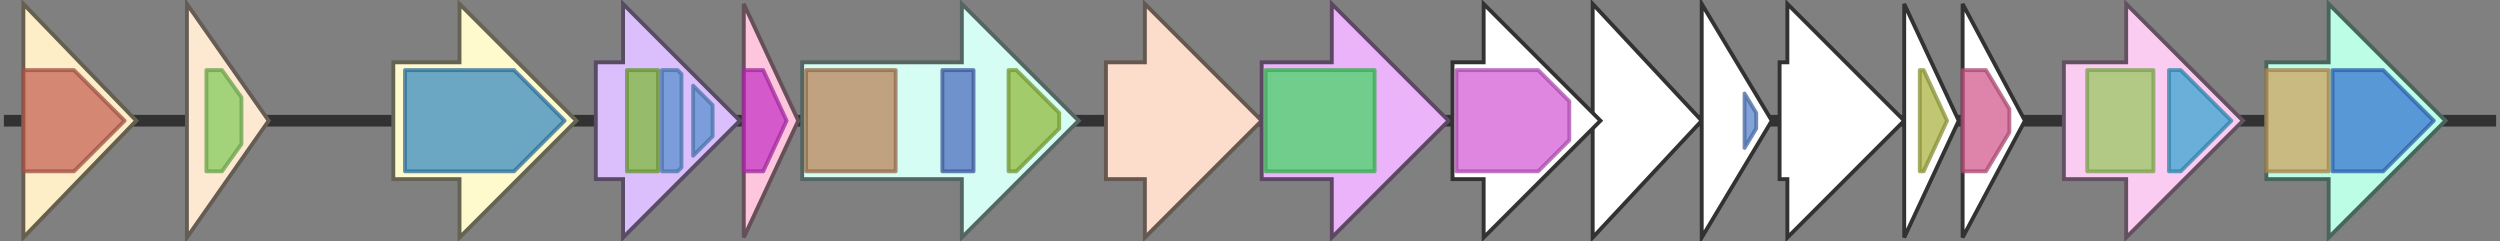 <svg version="1.1" baseProfile="full" xmlns="http://www.w3.org/2000/svg" width="642" height="62">
	<rect width="100%" height="100%" fill="#808080" stroke="none"/>
	<line x1="1" y1="31" x2="641" y2="31" style="stroke:rgb(50,50,50); stroke-width:3 "/>
	<g>
		<polygon class="NoName" points="409,16 409,16 409,1 437,31 409,61 409,46 409,46" fill="rgb(255,255,255)" fill-opacity="1.0" stroke="rgb(50,50,50)" stroke-width="1" />
	</g>
	<g>
		<polygon class="NoName" points="437,16 437,16 437,1 455,31 437,61 437,46 437,46" fill="rgb(255,255,255)" fill-opacity="1.0" stroke="rgb(50,50,50)" stroke-width="1" />
		<g>
			<title>PF00132</title>
			<polygon class="PF00132" points="448,24 451,29 451,33 448,38" stroke-linejoin="round" width="3" height="26" fill="rgb(89,131,202)" stroke="rgb(71,104,161)" stroke-width="1" opacity="0.75" />
		</g>
	</g>
	<g>
		<polygon class="NoName" points="457,16 459,16 459,1 489,31 459,61 459,46 457,46" fill="rgb(255,255,255)" fill-opacity="1.0" stroke="rgb(50,50,50)" stroke-width="1" />
	</g>
	<g>
		<polygon class="NoName" points="489,16 489,16 489,1 503,31 489,61 489,46 489,46" fill="rgb(255,255,255)" fill-opacity="1.0" stroke="rgb(50,50,50)" stroke-width="1" />
		<g>
			<title>PF08660</title>
			<polygon class="PF08660" points="493,18 494,18 500,31 494,44 493,44" stroke-linejoin="round" width="9" height="26" fill="rgb(171,179,66)" stroke="rgb(136,143,52)" stroke-width="1" opacity="0.75" />
		</g>
	</g>
	<g>
		<polygon class="NoName" points="504,16 504,16 504,1 520,31 504,61 504,46 504,46" fill="rgb(255,255,255)" fill-opacity="1.0" stroke="rgb(50,50,50)" stroke-width="1" />
		<g>
			<title>PF04101</title>
			<polygon class="PF04101" points="504,18 510,18 516,28 516,34 510,44 504,44" stroke-linejoin="round" width="12" height="26" fill="rgb(211,90,140)" stroke="rgb(168,72,112)" stroke-width="1" opacity="0.75" />
		</g>
	</g>
	<g>
		<title>rfbp</title>
		<polygon class="rfbp" points="530,16 546,16 546,1 576,31 546,61 546,46 530,46" fill="rgb(251,204,242)" fill-opacity="1.0" stroke="rgb(100,81,96)" stroke-width="1" />
		<g>
			<title>PF13727</title>
			<rect class="PF13727" x="536" y="18" stroke-linejoin="round" width="17" height="26" fill="rgb(153,200,97)" stroke="rgb(122,160,77)" stroke-width="1" opacity="0.75" />
		</g>
		<g>
			<title>PF02397</title>
			<polygon class="PF02397" points="557,18 560,18 573,31 560,44 557,44" stroke-linejoin="round" width="18" height="26" fill="rgb(57,165,209)" stroke="rgb(45,131,167)" stroke-width="1" opacity="0.75" />
		</g>
	</g>
	<g>
		<title>gnd</title>
		<polygon class="gnd" points="582,16 598,16 598,1 628,31 598,61 598,46 582,46" fill="rgb(187,253,229)" fill-opacity="1.0" stroke="rgb(74,101,91)" stroke-width="1" />
		<g>
			<title>PF03446</title>
			<rect class="PF03446" x="582" y="18" stroke-linejoin="round" width="16" height="26" fill="rgb(205,164,98)" stroke="rgb(164,131,78)" stroke-width="1" opacity="0.75" />
		</g>
		<g>
			<title>PF00393</title>
			<polygon class="PF00393" points="599,18 612,18 625,31 612,44 599,44" stroke-linejoin="round" width="28" height="26" fill="rgb(57,119,210)" stroke="rgb(45,95,168)" stroke-width="1" opacity="0.75" />
		</g>
	</g>
	<g>
		<title>galF</title>
		<polygon class="galF" points="6,16 6,16 6,1 35,31 6,61 6,46 6,46" fill="rgb(253,238,199)" fill-opacity="1.0" stroke="rgb(101,95,79)" stroke-width="1" />
		<g>
			<title>PF00483</title>
			<polygon class="PF00483" points="6,18 19,18 32,31 19,44 6,44" stroke-linejoin="round" width="27" height="26" fill="rgb(198,101,87)" stroke="rgb(158,80,69)" stroke-width="1" opacity="0.75" />
		</g>
	</g>
	<g>
		<title>acidPPc</title>
		<polygon class="acidPPc" points="48,16 48,16 48,1 69,31 48,61 48,46 48,46" fill="rgb(253,233,210)" fill-opacity="1.0" stroke="rgb(101,93,84)" stroke-width="1" />
		<g>
			<title>PF01569</title>
			<polygon class="PF01569" points="53,18 57,18 62,25 62,37 57,44 53,44" stroke-linejoin="round" width="9" height="26" fill="rgb(133,203,94)" stroke="rgb(106,162,75)" stroke-width="1" opacity="0.75" />
		</g>
	</g>
	<g>
		<title>wzi</title>
		<polygon class="wzi" points="101,16 118,16 118,1 148,31 118,61 118,46 101,46" fill="rgb(254,250,206)" fill-opacity="1.0" stroke="rgb(101,100,82)" stroke-width="1" />
		<g>
			<title>PF14052</title>
			<polygon class="PF14052" points="104,18 132,18 145,31 132,44 104,44" stroke-linejoin="round" width="43" height="26" fill="rgb(58,137,189)" stroke="rgb(46,109,151)" stroke-width="1" opacity="0.75" />
		</g>
	</g>
	<g>
		<title>wza</title>
		<polygon class="wza" points="153,16 160,16 160,1 190,31 160,61 160,46 153,46" fill="rgb(218,191,252)" fill-opacity="1.0" stroke="rgb(87,76,100)" stroke-width="1" />
		<g>
			<title>PF02563</title>
			<rect class="PF02563" x="161" y="18" stroke-linejoin="round" width="8" height="26" fill="rgb(125,185,59)" stroke="rgb(100,148,47)" stroke-width="1" opacity="0.75" />
		</g>
		<g>
			<title>PF10531</title>
			<polygon class="PF10531" points="170,18 174,18 175,19 175,43 174,44 170,44" stroke-linejoin="round" width="5" height="26" fill="rgb(92,145,209)" stroke="rgb(73,116,167)" stroke-width="1" opacity="0.75" />
		</g>
		<g>
			<title>PF10531</title>
			<polygon class="PF10531" points="178,22 183,27 183,35 178,40" stroke-linejoin="round" width="5" height="26" fill="rgb(92,145,209)" stroke="rgb(73,116,167)" stroke-width="1" opacity="0.75" />
		</g>
	</g>
	<g>
		<title>wzb</title>
		<polygon class="wzb" points="191,16 191,16 191,1 205,31 191,61 191,46 191,46" fill="rgb(253,198,221)" fill-opacity="1.0" stroke="rgb(101,79,88)" stroke-width="1" />
		<g>
			<title>PF01451</title>
			<polygon class="PF01451" points="191,18 196,18 202,31 196,44 191,44" stroke-linejoin="round" width="13" height="26" fill="rgb(199,53,196)" stroke="rgb(159,42,156)" stroke-width="1" opacity="0.75" />
		</g>
	</g>
	<g>
		<title>wzc</title>
		<polygon class="wzc" points="206,16 247,16 247,1 277,31 247,61 247,46 206,46" fill="rgb(214,253,243)" fill-opacity="1.0" stroke="rgb(85,101,97)" stroke-width="1" />
		<g>
			<title>PF02706</title>
			<rect class="PF02706" x="207" y="18" stroke-linejoin="round" width="23" height="26" fill="rgb(184,132,90)" stroke="rgb(147,105,72)" stroke-width="1" opacity="0.75" />
		</g>
		<g>
			<title>PF13807</title>
			<rect class="PF13807" x="242" y="18" stroke-linejoin="round" width="8" height="26" fill="rgb(77,110,190)" stroke="rgb(61,87,152)" stroke-width="1" opacity="0.75" />
		</g>
		<g>
			<title>PF13614</title>
			<polygon class="PF13614" points="259,18 261,18 272,29 272,33 261,44 259,44" stroke-linejoin="round" width="13" height="26" fill="rgb(144,187,62)" stroke="rgb(115,149,49)" stroke-width="1" opacity="0.75" />
		</g>
	</g>
	<g>
		<title>wzy</title>
		<polygon class="wzy" points="284,16 294,16 294,1 324,31 294,61 294,46 284,46" fill="rgb(252,220,203)" fill-opacity="1.0" stroke="rgb(100,88,81)" stroke-width="1" />
	</g>
	<g>
		<title>wzx</title>
		<polygon class="wzx" points="324,16 342,16 342,1 372,31 342,61 342,46 324,46" fill="rgb(235,180,250)" fill-opacity="1.0" stroke="rgb(93,72,100)" stroke-width="1" />
		<g>
			<title>PF01943</title>
			<rect class="PF01943" x="325" y="18" stroke-linejoin="round" width="28" height="26" fill="rgb(71,213,101)" stroke="rgb(56,170,80)" stroke-width="1" opacity="0.75" />
		</g>
	</g>
	<g>
		<polygon class="NoName" points="373,16 381,16 381,1 411,31 381,61 381,46 373,46" fill="rgb(255,255,255)" fill-opacity="1.0" stroke="rgb(50,50,50)" stroke-width="1" />
		<g>
			<title>PF04230</title>
			<polygon class="PF04230" points="374,18 395,18 403,26 403,36 395,44 374,44" stroke-linejoin="round" width="29" height="26" fill="rgb(211,93,213)" stroke="rgb(168,74,170)" stroke-width="1" opacity="0.75" />
		</g>
	</g>
</svg>
